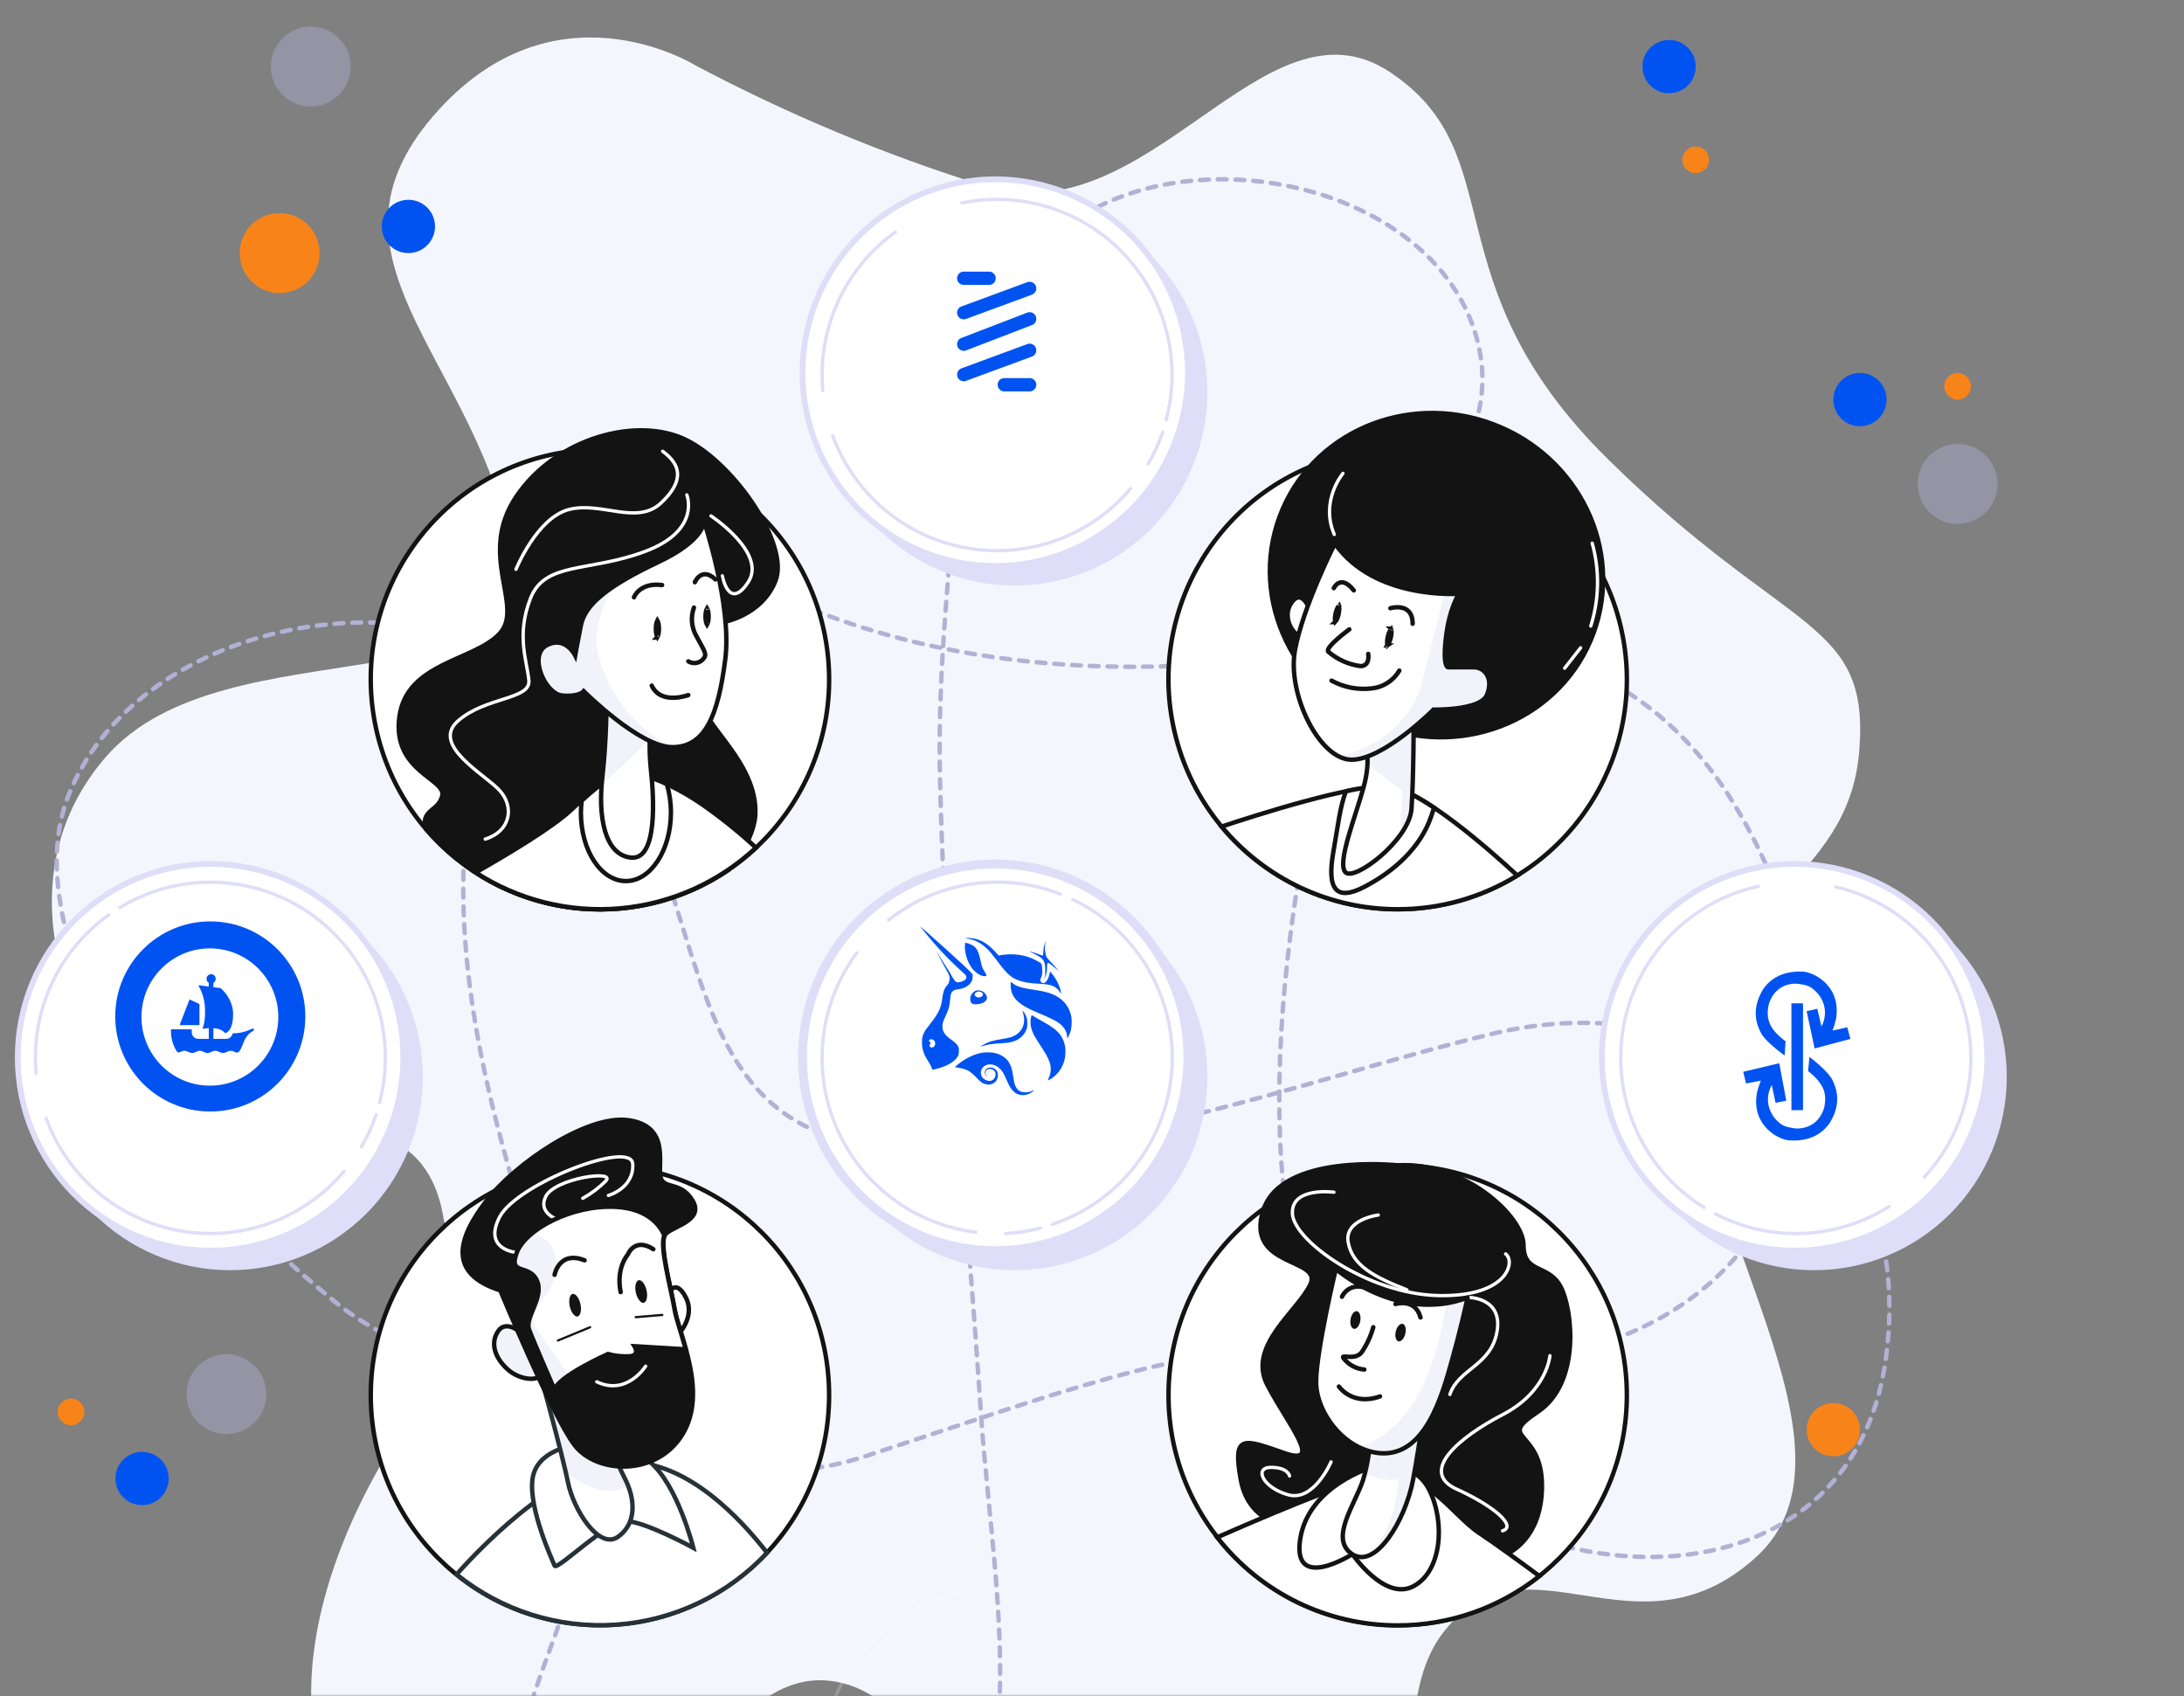 <svg width="492" height="382" viewBox="0 0 492 382" fill="none" xmlns="http://www.w3.org/2000/svg">
<rect x="0" y="0" width="492" height="382" fill="#808080" stroke="none"/>
<mask id="mask0" mask-type="alpha" maskUnits="userSpaceOnUse" x="0" y="0" width="492" height="382">
<rect width="492" height="382" fill="#C4C4C4"/>
</mask>
<g mask="url(#mask0)">
<path d="M156.653 14.721C156.653 14.721 124.649 -5.304 97.57 26.164C70.49 57.631 104.955 79.086 114.802 120.566C124.649 162.046 50.795 139.161 23.715 170.628C-3.365 202.096 21.167 246.437 39.717 252.873C58.267 259.31 95.108 242.146 100.031 275.043C100.031 275.043 108.648 289.347 85.26 330.827C61.873 372.307 63.104 416.647 106.186 426.66C149.268 436.672 159.115 369.446 191.118 379.458C223.122 389.471 214.505 468.14 276.051 456.697C337.596 445.254 306.552 391.602 325.151 367.644C343.75 343.686 368.368 375.167 395.448 350.852C422.528 326.536 379.446 273.613 383.139 237.854C386.832 202.096 416.374 199.235 418.835 169.198C421.297 139.161 402.834 143.452 362.214 103.402C321.594 63.353 341.288 34.746 312.978 16.151C284.667 -2.443 258.818 53.34 221.891 41.898C199.534 34.956 177.713 25.866 156.653 14.721Z" fill="#F4F6FD"/>
<path d="M194.939 327.989C237.847 313.934 265.378 303.288 296.712 302.917C296.712 302.917 341.344 308.685 359.813 302.917C413.814 286.021 418.518 224.49 389.362 179.064C359.173 132.021 304.838 145.446 304.838 145.446C239.805 157.426 196.417 144.211 173.725 133.206C155.54 124.413 133.562 127.686 119.551 142.235C116.395 145.374 113.925 149.139 112.299 153.289C92.341 208.113 115.328 261.69 123.528 294.407C126.557 306.536 152.019 342.044 194.939 327.989Z" stroke="#B2B1D5" stroke-linecap="round" stroke-linejoin="round" stroke-dasharray="2 2"/>
<path d="M214.849 115.629C213.114 135.322 211.294 155.288 211.749 174.968C212.819 222.648 217.788 270.174 220.937 317.747C222.819 346.101 228.637 376.067 222.709 404.243C217.161 430.654 195.328 452.456 166.73 454.411C135.254 456.568 112.51 428.261 115.942 399.788C118.513 378.46 131.822 358.756 132.609 337.262C133.655 308.327 98.55 312.059 75.733 293.421C48.881 271.525 22.374 242.412 14.576 208.477C12.325 198.725 11.747 188.334 15.498 178.961C32.485 136.637 104.589 126.009 132.609 161.982C161.478 199.069 150.1 253.005 197.345 258.064C244.591 263.124 290.963 243.739 336.461 232.779C381.96 221.819 432.699 248.798 424.827 306.099C416.954 363.4 343.46 361.789 309.339 322.119C275.218 282.449 290.963 201.593 297.962 169.518C301.812 151.934 311.701 136.152 320.373 120.464C327.199 108.094 335.81 95.178 333.596 80.569C327.064 37.498 252.414 25.318 229.72 62.487C229.695 62.535 218.17 77.808 214.849 115.629Z" stroke="#B2B1D5" stroke-linecap="round" stroke-linejoin="round" stroke-dasharray="2 2"/>
<path d="M228.587 286.088C217.073 286.088 206.031 281.5 197.889 273.333C189.748 265.166 185.174 254.09 185.174 242.54C185.174 230.99 189.748 219.913 197.889 211.746C206.031 203.58 217.073 198.991 228.587 198.991C240.101 198.991 251.143 203.58 259.285 211.746C267.426 219.913 272 230.99 272 242.54C272 254.09 267.426 265.166 259.285 273.333C251.143 281.5 240.101 286.088 228.587 286.088Z" fill="#DFDEF8"/>
<path d="M224.194 281.683C212.68 281.683 201.638 277.095 193.497 268.928C185.355 260.761 180.781 249.684 180.781 238.134C180.781 226.585 185.355 215.508 193.497 207.341C201.638 199.174 212.68 194.586 224.194 194.586C235.708 194.586 246.75 199.174 254.892 207.341C263.034 215.508 267.607 226.585 267.607 238.134C267.607 249.684 263.034 260.761 254.892 268.928C246.75 277.095 235.708 281.683 224.194 281.683Z" fill="white" stroke="#DFDEF8" stroke-width="2" stroke-miterlimit="10"/>
<g clip-path="url(#clip0)">
<g style="mix-blend-mode:darken">
<path d="M217.896 211.395C217.415 211.318 217.395 211.309 217.621 211.274C218.055 211.205 219.08 211.299 219.786 211.47C221.434 211.871 222.934 212.899 224.535 214.724L224.961 215.209L225.569 215.108C228.133 214.687 230.741 215.022 232.922 216.053C233.522 216.337 234.468 216.902 234.586 217.047C234.624 217.093 234.693 217.391 234.74 217.709C234.902 218.808 234.821 219.651 234.492 220.28C234.314 220.623 234.304 220.731 234.424 221.024C234.52 221.258 234.787 221.431 235.052 221.431C235.594 221.43 236.178 220.533 236.448 219.285L236.555 218.789L236.768 219.036C237.935 220.389 238.851 222.235 239.009 223.548L239.05 223.891L238.854 223.58C238.516 223.044 238.177 222.679 237.743 222.385C236.96 221.855 236.132 221.674 233.94 221.556C231.96 221.449 230.839 221.276 229.728 220.905C227.838 220.274 226.885 219.434 224.639 216.418C223.641 215.078 223.025 214.337 222.412 213.74C221.018 212.384 219.649 211.673 217.896 211.395Z" fill="#0053F1"/>
</g>
<g style="mix-blend-mode:darken">
<path d="M235.033 214.386C235.083 213.488 235.202 212.896 235.441 212.355C235.536 212.141 235.624 211.966 235.638 211.966C235.652 211.966 235.61 212.124 235.546 212.317C235.373 212.842 235.344 213.56 235.464 214.395C235.616 215.454 235.702 215.607 236.796 216.752C237.309 217.288 237.906 217.965 238.123 218.256L238.516 218.785L238.123 218.407C237.642 217.945 236.535 217.044 236.291 216.915C236.127 216.829 236.102 216.831 236.001 216.933C235.908 217.028 235.889 217.171 235.876 217.845C235.855 218.896 235.716 219.57 235.378 220.245C235.195 220.609 235.166 220.531 235.332 220.12C235.455 219.812 235.468 219.677 235.467 218.66C235.465 216.616 235.228 216.125 233.838 215.284C233.486 215.07 232.905 214.763 232.548 214.6C232.191 214.438 231.908 214.296 231.918 214.285C231.958 214.245 233.313 214.65 233.859 214.865C234.671 215.185 234.804 215.226 234.903 215.187C234.969 215.162 235.001 214.965 235.033 214.386Z" fill="#0053F1"/>
</g>
<g style="mix-blend-mode:darken">
<path d="M218.83 217.882C217.854 216.505 217.249 214.394 217.38 212.817L217.42 212.328L217.643 212.37C218.06 212.448 218.78 212.722 219.117 212.932C220.043 213.507 220.443 214.264 220.851 216.208C220.97 216.778 221.127 217.423 221.199 217.641C221.315 217.992 221.753 218.812 222.109 219.345C222.366 219.729 222.196 219.911 221.628 219.858C220.762 219.778 219.588 218.949 218.83 217.882Z" fill="#0053F1"/>
</g>
<g style="mix-blend-mode:darken">
<path d="M233.848 228.127C229.283 226.246 227.675 224.613 227.675 221.857C227.675 221.452 227.688 221.12 227.705 221.12C227.722 221.12 227.898 221.254 228.098 221.417C229.023 222.177 230.06 222.502 232.93 222.93C234.618 223.183 235.569 223.386 236.445 223.684C239.232 224.63 240.955 226.549 241.367 229.164C241.486 229.924 241.416 231.348 241.222 232.099C241.07 232.692 240.603 233.761 240.479 233.802C240.445 233.814 240.411 233.679 240.402 233.496C240.355 232.514 239.871 231.558 239.057 230.842C238.131 230.028 236.888 229.38 233.848 228.127Z" fill="#0053F1"/>
</g>
<g style="mix-blend-mode:darken">
<path d="M230.643 228.909C230.585 228.561 230.486 228.116 230.422 227.92L230.306 227.565L230.522 227.813C230.821 228.157 231.058 228.598 231.259 229.184C231.412 229.631 231.429 229.765 231.428 230.492C231.426 231.205 231.407 231.355 231.266 231.758C231.043 232.393 230.767 232.843 230.303 233.327C229.469 234.196 228.397 234.676 226.849 234.876C226.58 234.91 225.797 234.969 225.108 235.006C223.371 235.098 222.228 235.289 221.201 235.658C221.053 235.711 220.921 235.744 220.908 235.73C220.866 235.688 221.566 235.261 222.143 234.976C222.958 234.574 223.768 234.356 225.585 234.046C226.482 233.893 227.409 233.707 227.644 233.633C229.866 232.936 231.008 231.136 230.643 228.909Z" fill="#0053F1"/>
</g>
<g style="mix-blend-mode:darken">
<path d="M232.736 232.713C232.129 231.378 231.99 230.09 232.322 228.888C232.358 228.76 232.415 228.655 232.449 228.655C232.484 228.655 232.627 228.734 232.767 228.83C233.047 229.023 233.608 229.347 235.101 230.181C236.964 231.221 238.027 232.026 238.75 232.946C239.383 233.752 239.774 234.67 239.963 235.789C240.069 236.423 240.007 237.948 239.848 238.587C239.347 240.599 238.182 242.18 236.521 243.103C236.278 243.238 236.059 243.349 236.036 243.349C236.012 243.35 236.101 243.119 236.233 242.837C236.791 241.641 236.855 240.478 236.433 239.184C236.174 238.391 235.647 237.424 234.582 235.789C233.344 233.889 233.04 233.383 232.736 232.713Z" fill="#0053F1"/>
</g>
<g style="mix-blend-mode:darken">
<path d="M215.588 239.914C217.282 238.45 219.39 237.41 221.31 237.091C222.138 236.953 223.516 237.008 224.282 237.208C225.511 237.53 226.609 238.251 227.181 239.109C227.739 239.948 227.979 240.68 228.228 242.307C228.327 242.949 228.434 243.593 228.466 243.739C228.653 244.582 229.018 245.256 229.47 245.595C230.187 246.132 231.423 246.166 232.638 245.68C232.844 245.598 233.023 245.541 233.036 245.554C233.08 245.599 232.468 246.018 232.036 246.239C231.455 246.536 230.993 246.651 230.38 246.651C229.266 246.651 228.342 246.071 227.571 244.889C227.419 244.657 227.078 243.96 226.813 243.341C225.999 241.44 225.597 240.861 224.652 240.228C223.829 239.676 222.768 239.577 221.97 239.978C220.922 240.504 220.629 241.876 221.38 242.745C221.678 243.09 222.235 243.388 222.69 243.446C223.541 243.555 224.273 242.892 224.273 242.012C224.273 241.44 224.059 241.114 223.519 240.865C222.781 240.524 221.988 240.922 221.992 241.632C221.994 241.934 222.122 242.124 222.418 242.261C222.608 242.349 222.613 242.356 222.458 242.323C221.781 242.179 221.623 241.344 222.167 240.79C222.82 240.124 224.171 240.418 224.635 241.327C224.83 241.708 224.852 242.468 224.682 242.927C224.302 243.954 223.193 244.494 222.068 244.2C221.303 244 220.991 243.784 220.068 242.81C218.463 241.118 217.84 240.79 215.527 240.421L215.084 240.35L215.588 239.914Z" fill="#0053F1"/>
</g>
<g style="mix-blend-mode:darken">
<path fill-rule="evenodd" clip-rule="evenodd" d="M208.061 209.636C213.419 216.292 217.109 219.039 217.519 219.619C217.858 220.098 217.73 220.529 217.15 220.867C216.828 221.054 216.164 221.244 215.832 221.244C215.457 221.244 215.328 221.096 215.328 221.096C215.11 220.885 214.987 220.922 213.869 218.89C212.317 216.424 211.017 214.378 210.982 214.344C210.9 214.265 210.901 214.267 213.711 219.413C214.165 220.486 213.801 220.879 213.801 221.032C213.801 221.343 213.718 221.506 213.344 221.934C212.719 222.646 212.44 223.447 212.239 225.105C212.013 226.963 211.378 228.276 209.618 230.523C208.588 231.838 208.42 232.079 208.16 232.609C207.832 233.276 207.742 233.65 207.706 234.493C207.667 235.384 207.742 235.96 208.008 236.812C208.241 237.558 208.484 238.051 209.106 239.036C209.642 239.886 209.951 240.518 209.951 240.765C209.951 240.961 209.987 240.962 210.818 240.77C212.807 240.31 214.422 239.502 215.33 238.511C215.892 237.897 216.024 237.559 216.028 236.719C216.031 236.169 216.012 236.054 215.867 235.738C215.631 235.223 215.2 234.795 214.252 234.132C213.01 233.262 212.479 232.563 212.333 231.6C212.213 230.811 212.352 230.253 213.039 228.779C213.751 227.253 213.927 226.603 214.046 225.065C214.123 224.071 214.23 223.679 214.509 223.364C214.8 223.036 215.062 222.925 215.782 222.824C216.955 222.66 217.703 222.349 218.317 221.77C218.85 221.267 219.073 220.783 219.107 220.054L219.133 219.501L218.835 219.145C217.757 217.858 207.338 208.624 207.272 208.624C207.258 208.624 207.613 209.079 208.061 209.636ZM210.556 235.501C210.8 235.059 210.67 234.491 210.262 234.213C209.877 233.951 209.278 234.075 209.278 234.417C209.278 234.521 209.335 234.597 209.462 234.664C209.675 234.776 209.691 234.903 209.523 235.162C209.352 235.424 209.366 235.655 209.562 235.811C209.877 236.064 210.322 235.925 210.556 235.501Z" fill="#0053F1"/>
</g>
<g style="mix-blend-mode:darken">
<path fill-rule="evenodd" clip-rule="evenodd" d="M219.875 223.114C219.323 223.287 218.788 223.885 218.622 224.512C218.521 224.894 218.578 225.565 218.73 225.772C218.975 226.107 219.211 226.195 219.852 226.191C221.107 226.182 222.198 225.631 222.325 224.942C222.429 224.377 221.95 223.595 221.29 223.252C220.949 223.074 220.225 223.004 219.875 223.114ZM221.341 224.288C221.535 224.007 221.45 223.703 221.121 223.497C220.494 223.105 219.547 223.429 219.547 224.036C219.547 224.337 220.041 224.666 220.494 224.666C220.795 224.666 221.208 224.482 221.341 224.288Z" fill="#0053F1"/>
</g>
</g>
<path d="M241.639 202.568C245.709 204.517 249.416 207.153 252.597 210.361" stroke="#DFDEF8" stroke-width="0.75" stroke-linecap="round" stroke-linejoin="round"/>
<path d="M200.184 207.212C201.082 206.495 202.03 205.816 203.015 205.161C208.266 201.707 214.265 199.562 220.51 198.904C226.755 198.247 233.066 199.096 238.918 201.382" stroke="#DFDEF8" stroke-width="0.75" stroke-linecap="round" stroke-linejoin="round"/>
<path d="M219.822 277.524C214.133 276.824 208.666 274.888 203.801 271.85C198.935 268.813 194.789 264.747 191.651 259.937V259.937C187.216 253.155 184.969 245.17 185.213 237.063C185.458 228.957 188.183 221.122 193.018 214.622" stroke="#DFDEF8" stroke-width="0.75" stroke-linecap="round" stroke-linejoin="round"/>
<path d="M234.4 276.598C231.834 277.277 229.206 277.691 226.557 277.833" stroke="#DFDEF8" stroke-width="0.75" stroke-linecap="round" stroke-linejoin="round"/>
<path d="M252.597 210.361C254.468 212.251 256.151 214.319 257.621 216.536V216.536C260.464 220.881 262.425 225.746 263.392 230.852C264.358 235.958 264.311 241.206 263.253 246.294C262.195 251.382 260.147 256.21 257.227 260.503C254.306 264.796 250.57 268.469 246.232 271.312C243.384 273.179 240.31 274.673 237.084 275.758" stroke="#DFDEF8" stroke-width="0.75" stroke-linecap="round" stroke-linejoin="round"/>
<path d="M408.661 286.088C397.147 286.088 386.105 281.5 377.963 273.333C369.822 265.166 365.248 254.09 365.248 242.54C365.248 230.99 369.822 219.913 377.963 211.746C386.105 203.58 397.147 198.991 408.661 198.991C420.175 198.991 431.217 203.58 439.359 211.746C447.5 219.913 452.074 230.99 452.074 242.54C452.074 254.09 447.5 265.166 439.359 273.333C431.217 281.5 420.175 286.088 408.661 286.088Z" fill="#DFDEF8"/>
<path d="M404.27 281.683C392.756 281.683 381.713 277.095 373.572 268.928C365.43 260.761 360.856 249.684 360.856 238.134C360.856 226.585 365.43 215.508 373.572 207.341C381.713 199.174 392.756 194.586 404.27 194.586C415.783 194.586 426.826 199.174 434.967 207.341C443.109 215.508 447.683 226.585 447.683 238.134C447.683 249.684 443.109 260.761 434.967 268.928C426.826 277.095 415.783 281.683 404.27 281.683Z" fill="white" stroke="#DFDEF8" stroke-width="1.3" stroke-miterlimit="10"/>
<path fill-rule="evenodd" clip-rule="evenodd" d="M416.856 233.998L408.79 236.144L406.991 227.747L409.39 227.203L410.335 231.182C410.335 231.182 412.514 227.596 409.609 223.883C407.943 222.027 407.128 221.9 405.318 221.617L405.164 221.593C403.475 221.35 399.548 221.923 398.378 226.521C397.882 229.482 398.441 231.673 402.247 234.542L402.033 237.734C402.033 237.734 397.784 234.733 396.689 232.628C395.841 230.962 394.388 227.671 397.012 223.091C398.424 220.801 401.209 218.603 406.115 218.835C408.583 218.939 414.607 221.963 413.673 229.03C413.512 230.355 412.826 232.119 412.826 232.119L416.135 231.378L416.856 233.998ZM403.561 250.041V225.982H406.173V250.041H403.561ZM403.036 256.836C407.931 257.195 410.773 255.072 412.249 252.823C414.988 248.317 413.621 244.986 412.826 243.292C411.788 241.158 407.62 238.046 407.62 238.046L407.32 241.233C411.044 244.206 411.546 246.415 410.975 249.358C409.684 253.921 405.74 254.396 404.063 254.106C404.007 254.096 403.952 254.086 403.898 254.076C402.095 253.746 401.287 253.599 399.675 251.701C396.873 247.907 399.145 244.385 399.145 244.385L399.987 248.393L402.402 247.913L400.822 239.469L392.699 241.401L393.351 244.032L396.677 243.384C396.677 243.384 395.945 245.125 395.749 246.444C394.631 253.482 400.569 256.668 403.036 256.836Z" fill="#0053F1"/>
<path d="M383.858 271.941C380.014 269.572 376.607 266.555 373.786 263.024" stroke="#DFDEF8" stroke-width="0.75" stroke-linecap="round" stroke-linejoin="round"/>
<path d="M425.572 271.732C424.587 272.349 423.577 272.967 422.531 273.473C416.946 276.347 410.757 277.841 404.48 277.83C398.202 277.82 392.019 276.304 386.443 273.411" stroke="#DFDEF8" stroke-width="0.75" stroke-linecap="round" stroke-linejoin="round"/>
<path d="M413.506 199.74C419.088 201.038 424.319 203.545 428.835 207.084C433.35 210.624 437.039 215.11 439.645 220.229V220.229C443.335 227.444 444.724 235.623 443.623 243.656C442.521 251.689 438.984 259.189 433.489 265.136" stroke="#DFDEF8" stroke-width="0.75" stroke-linecap="round" stroke-linejoin="round"/>
<path d="M398.879 199.097C401.504 198.716 404.161 198.604 406.808 198.764" stroke="white" stroke-width="0.75" stroke-linecap="round" stroke-linejoin="round"/>
<path d="M373.786 263.024C372.122 260.935 370.67 258.684 369.452 256.305C367.086 251.683 365.652 246.638 365.232 241.459C364.811 236.28 365.413 231.069 367.003 226.124C368.592 221.178 371.138 216.596 374.495 212.639C377.852 208.681 381.954 205.427 386.566 203.062V203.062C389.595 201.506 392.81 200.348 396.133 199.616" stroke="#DFDEF8" stroke-width="0.75" stroke-linecap="round" stroke-linejoin="round"/>
<path opacity="0.2" d="M204.174 363.534C208.024 361.177 212.252 359.506 216.671 358.594" stroke="white" stroke-width="0.75" stroke-linecap="round" stroke-linejoin="round"/>
<path opacity="0.2" d="M185.348 400.87C185.249 399.722 185.2 398.548 185.2 397.375C185.196 391.077 186.692 384.869 189.564 379.268C192.436 373.667 196.6 368.836 201.711 365.177" stroke="white" stroke-width="0.75" stroke-linecap="round" stroke-linejoin="round"/>
<path d="M51.843 286.088C46.138 286.093 40.489 284.97 35.218 282.784C29.946 280.598 25.156 277.391 21.121 273.346C17.086 269.302 13.885 264.5 11.701 259.214C9.517 253.928 8.393 248.262 8.393 242.54C8.393 236.818 9.517 231.152 11.701 225.866C13.885 220.58 17.086 215.778 21.121 211.733C25.156 207.689 29.946 204.482 35.218 202.296C40.489 200.109 46.138 198.987 51.843 198.991C63.356 198.991 74.399 203.58 82.54 211.747C90.682 219.913 95.256 230.99 95.256 242.54C95.256 254.09 90.682 265.166 82.54 273.333C74.399 281.5 63.356 286.088 51.843 286.088Z" fill="#DFDEF8"/>
<path d="M47.45 281.683C41.746 281.688 36.097 280.565 30.825 278.379C25.554 276.192 20.764 272.985 16.729 268.941C12.693 264.897 9.492 260.094 7.308 254.808C5.124 249.522 4 243.856 4 238.134C4 232.412 5.124 226.747 7.308 221.461C9.492 216.175 12.693 211.372 16.729 207.328C20.764 203.284 25.554 200.077 30.825 197.89C36.097 195.704 41.746 194.581 47.45 194.586C58.964 194.586 70.006 199.174 78.148 207.341C86.289 215.508 90.863 226.585 90.863 238.134C90.863 249.684 86.289 260.761 78.148 268.928C70.006 277.095 58.964 281.683 47.45 281.683Z" fill="white" stroke="#DFDEF8" stroke-width="1.3" stroke-miterlimit="10"/>
<g clip-path="url(#clip1)">
<path fill-rule="evenodd" clip-rule="evenodd" d="M47.371 207.526C59.197 207.526 68.783 217.112 68.783 228.937C68.783 240.762 59.197 250.349 47.371 250.349C35.546 250.349 25.96 240.762 25.96 228.937C25.96 217.112 35.546 207.526 47.371 207.526ZM62.692 229.064C62.692 237.6 55.791 244.521 47.279 244.521C38.767 244.521 31.867 237.6 31.867 229.064C31.867 220.527 38.767 213.607 47.279 213.607C55.791 213.607 62.692 220.527 62.692 229.064Z" fill="#0053F1"/>
<path fill-rule="evenodd" clip-rule="evenodd" d="M48.593 220.464C48.593 220.853 48.388 221.192 48.075 221.374V222.338L48.109 222.343L49.62 222.542C49.624 222.542 49.628 222.542 49.632 222.543L49.628 222.533C49.632 222.533 49.634 222.533 49.636 222.533C49.638 222.534 49.64 222.536 49.645 222.541C49.907 222.673 52.51 224.965 52.51 228.358C52.51 231.652 51.479 232.3 51.019 232.589L51.018 232.589C50.961 232.626 50.913 232.656 50.876 232.685C50.827 232.718 50.761 232.718 50.72 232.677L50.689 232.646L50.681 232.639C50.434 232.395 49.846 231.815 48.627 231.643C48.454 231.618 48.282 231.601 48.109 231.585L48.075 231.583V233.976H50.966C51.664 233.976 52.239 233.48 52.379 232.826C52.387 232.777 52.436 232.735 52.493 232.735C53.898 232.735 55.285 232.418 56.55 231.807L56.804 231.684C56.894 231.639 57 231.652 57.079 231.708C57.151 231.76 57.206 231.844 57.206 231.933C57.206 232.032 57.149 232.131 57.05 232.181C55.894 232.741 55.172 233.888 54.748 235.101C54.556 235.65 54.31 236.173 54.015 236.664C53.824 236.983 53.456 237.185 53.117 237.03L52.592 236.798C52.198 236.624 51.771 236.624 51.377 236.798L50.852 237.03C50.457 237.204 50.031 237.204 49.636 237.03L49.111 236.798C48.717 236.624 48.29 236.624 47.896 236.798L47.37 237.03C46.976 237.204 46.549 237.204 46.155 237.03L45.63 236.798C45.236 236.624 44.809 236.624 44.415 236.798L43.889 237.03C43.495 237.204 43.06 237.204 42.674 237.03L42.149 236.798C41.755 236.624 41.32 236.624 40.934 236.798L40.449 237.013C40.219 237.115 39.96 237 39.824 236.789C38.983 235.484 38.512 233.946 38.512 232.297C38.512 232.181 38.512 232.065 38.52 231.949C38.52 231.883 38.577 231.833 38.635 231.833H43.085C43.15 231.833 43.2 231.883 43.2 231.949V232.52C43.2 233.323 43.848 233.976 44.645 233.976H47.033V231.57C46.49 231.596 46.043 231.66 45.778 231.701C45.731 231.708 45.692 231.687 45.667 231.657L45.663 231.66C45.638 231.627 45.63 231.586 45.654 231.544C45.86 231.106 46.262 229.906 46.188 227.316C46.106 224.511 45.129 222.691 44.751 222.095C44.694 222.012 44.768 221.904 44.866 221.913L47.033 222.198V221.369C46.725 221.186 46.524 220.849 46.524 220.464C46.524 219.884 46.992 219.413 47.566 219.413C48.141 219.413 48.593 219.884 48.593 220.464ZM44.932 230.773V226.222C44.932 226.181 44.907 226.131 44.866 226.115L42.806 225.146C42.748 225.122 42.674 225.146 42.65 225.213L40.515 230.723C40.482 230.806 40.54 230.889 40.622 230.889H44.817C44.883 230.889 44.932 230.839 44.932 230.773Z" fill="#0053F1"/>
</g>
<path d="M26.962 204.433C30.812 202.074 35.04 200.403 39.459 199.493" stroke="#DFDEF8" stroke-width="0.75" stroke-linecap="round" stroke-linejoin="round"/>
<path d="M8.124 241.769C8.026 240.608 7.977 239.447 7.977 238.261C7.972 231.963 9.468 225.755 12.34 220.154C15.212 214.553 19.377 209.722 24.487 206.063" stroke="#DFDEF8" stroke-width="0.75" stroke-linecap="round" stroke-linejoin="round"/>
<path d="M77.504 263.827C73.808 268.209 69.205 271.731 64.015 274.147C58.825 276.564 53.172 277.817 47.45 277.821C39.368 277.831 31.479 275.348 24.852 270.708C18.225 266.068 13.18 259.497 10.402 251.884" stroke="#DFDEF8" stroke-width="0.75" stroke-linecap="round" stroke-linejoin="round"/>
<path d="M84.732 251.056C83.881 253.577 82.771 256.003 81.42 258.294" stroke="#DFDEF8" stroke-width="0.75" stroke-linecap="round" stroke-linejoin="round"/>
<path d="M39.459 199.505C42.076 198.968 44.741 198.699 47.413 198.702V198.702C57.862 198.702 67.883 202.866 75.272 210.278C82.661 217.69 86.812 227.742 86.812 238.224C86.814 241.638 86.376 245.038 85.507 248.339" stroke="#DFDEF8" stroke-width="0.75" stroke-linecap="round" stroke-linejoin="round"/>
<path d="M228.587 131.886C217.073 131.886 206.031 127.298 197.889 119.131C189.748 110.964 185.174 99.888 185.174 88.338C185.174 76.788 189.748 65.711 197.889 57.544C206.031 49.377 217.073 44.789 228.587 44.789C240.101 44.789 251.143 49.377 259.285 57.544C267.426 65.711 272 76.788 272 88.338C272 99.888 267.426 110.964 259.285 119.131C251.143 127.298 240.101 131.886 228.587 131.886Z" fill="#DFDEF8"/>
<path d="M224.194 127.48C212.68 127.48 201.638 122.892 193.497 114.725C185.355 106.558 180.781 95.481 180.781 83.932C180.781 72.382 185.355 61.305 193.497 53.138C201.638 44.971 212.68 40.383 224.194 40.383C235.708 40.383 246.75 44.971 254.892 53.138C263.034 61.305 267.607 72.382 267.607 83.932C267.607 95.481 263.034 106.558 254.892 114.725C246.75 122.892 235.708 127.48 224.194 127.48Z" fill="white" stroke="#DFDEF8" stroke-width="1.3" stroke-miterlimit="10"/>
<g clip-path="url(#clip2)">
<path d="M231.95 86.656H226.24M217.104 62.675H222.814H217.104ZM231.95 64.959L217.104 70.428L231.95 64.959ZM231.95 78.903L217.104 84.372L231.95 78.903Z" stroke="#0053F1" stroke-width="3" stroke-linecap="round" stroke-linejoin="round"/>
<path d="M231.95 71.811L217.104 77.52" stroke="#0053F1" stroke-width="3" stroke-linecap="round" stroke-linejoin="bevel"/>
</g>
<path d="M204.173 50.624C208.023 48.267 212.251 46.595 216.67 45.684" stroke="white" stroke-width="0.75" stroke-linecap="round" stroke-linejoin="round"/>
<path d="M185.347 87.96C185.248 86.812 185.199 85.638 185.199 84.465C185.195 78.166 186.691 71.958 189.563 66.357C192.435 60.757 196.599 55.925 201.71 52.266" stroke="#DFDEF8" stroke-width="0.75" stroke-linecap="round" stroke-linejoin="round"/>
<path d="M254.715 110.031C251.018 114.422 246.41 117.949 241.212 120.366C236.014 122.783 230.353 124.031 224.624 124.024V124.024C216.544 124.026 208.659 121.539 202.034 116.901C195.408 112.262 190.362 105.696 187.576 98.088" stroke="#DFDEF8" stroke-width="0.75" stroke-linecap="round" stroke-linejoin="round"/>
<path d="M261.955 97.26C261.093 99.777 259.984 102.202 258.643 104.498" stroke="#DFDEF8" stroke-width="0.75" stroke-linecap="round" stroke-linejoin="round"/>
<path d="M216.67 45.709C219.287 45.171 221.952 44.902 224.624 44.906V44.906C235.073 44.906 245.094 49.07 252.483 56.482C259.872 63.893 264.023 73.946 264.023 84.428C264.024 87.842 263.585 91.242 262.718 94.543" stroke="#DFDEF8" stroke-width="0.75" stroke-linecap="round" stroke-linejoin="round"/>
<path d="M314.861 366.041C343.373 366.041 366.486 342.855 366.486 314.254C366.486 285.653 343.373 262.468 314.861 262.468C286.349 262.468 263.235 285.653 263.235 314.254C263.235 342.855 286.349 366.041 314.861 366.041Z" fill="white" stroke="#131313" stroke-miterlimit="10"/>
<path d="M314.86 262.469C314.86 262.469 288.746 259.628 284.584 272.584C280.423 285.54 297.98 283.243 295.21 289.257C292.44 295.272 280.891 303.102 285.508 311.946C290.125 320.789 298.436 330.472 289.201 327.236C279.967 324 277.665 323.061 279.512 333.25C281.359 343.44 291.048 346.219 306.746 344.823C322.445 343.427 321.053 350.85 329.82 351.776C338.586 352.703 347.365 347.602 347.365 334.634C347.365 321.665 336.751 324.457 346.441 317.973C356.131 311.489 354.296 294.815 351.526 289.727C348.756 284.638 343.215 286.948 343.215 280.464C343.215 273.98 329.894 261.604 314.86 262.469Z" fill="#131313" stroke="#131313" stroke-miterlimit="10"/>
<path d="M300.492 268.52C300.492 268.52 290.827 267.224 291.147 273.362C291.468 279.5 308.237 291.468 324.034 291.802C339.83 292.135 341.431 284.033 339.178 282.415" stroke="white" stroke-width="0.75" stroke-linecap="round" stroke-linejoin="round"/>
<path d="M310.49 273.658C310.49 273.658 302.758 274.622 303.718 279.834C304.679 285.046 309.517 287.59 316.942 290.505" stroke="white" stroke-width="0.75" stroke-linecap="round" stroke-linejoin="round"/>
<path d="M349.162 305.338C349.162 305.338 348.522 313.428 338.537 318.603C328.552 323.778 319.551 331.509 328.17 335.412C336.789 339.315 341.713 343.81 338.488 344.786" stroke="white" stroke-width="0.75" stroke-linecap="round" stroke-linejoin="round"/>
<path d="M299.852 329.261C299.852 329.261 295.986 338.314 290.187 336.671C284.387 335.029 282.442 330.496 286.321 330.496C290.199 330.496 290.507 332.435 290.507 332.435" stroke="white" stroke-width="0.75" stroke-linecap="round" stroke-linejoin="round"/>
<path d="M330.633 292.209C330.633 292.209 338.55 292.086 337.257 299.842C335.964 307.598 328.552 308.252 326.619 314.07" stroke="white" stroke-width="0.75" stroke-linecap="round" stroke-linejoin="round"/>
<path d="M314.861 366.091C326.448 366.104 337.7 362.187 346.787 354.975C343.167 352.295 336.715 347.565 332.96 345.094C327.53 341.463 320.291 330.162 310.626 332.176C302.869 333.806 282.111 342.772 274.206 346.255C279.036 352.442 285.207 357.444 292.251 360.881C299.295 364.317 307.028 366.099 314.861 366.091Z" fill="white" stroke="#131313" stroke-miterlimit="10"/>
<path d="M309.05 330.472C309.05 330.472 294.743 334.634 292.896 346.675C291.049 358.717 304.666 350.035 304.666 350.035C304.666 350.035 311.82 360.57 318.284 357.334C324.748 354.098 325.671 342.97 321.977 335.56C318.284 328.15 309.05 330.472 309.05 330.472Z" fill="white" stroke="#131313" stroke-miterlimit="10"/>
<path d="M308.668 321.628C308.743 325.574 308.208 329.507 307.079 333.287C305.27 338.882 299.372 346.589 304.617 350.047C309.862 353.506 316.585 342.501 318.333 333.263C320.081 324.024 321.349 312.983 321.349 312.983L308.668 321.628Z" fill="white"/>
<g style="mix-blend-mode:multiply">
<path d="M307.448 332.052C309.139 332.666 310.895 333.081 312.681 333.287C314.282 333.473 314.922 333.127 315.143 332.719C314.946 335.029 314.195 341.365 311.573 346.033C310.773 347.466 310.12 348.676 309.603 349.739C313.494 347.108 317.126 339.771 318.357 333.3C320.105 324.074 321.324 313.057 321.324 313.057L308.643 321.702C308.704 325.19 308.302 328.671 307.448 332.052Z" fill="#F2F2FB"/>
</g>
<path d="M308.668 321.628C308.743 325.574 308.208 329.507 307.079 333.287C305.27 338.882 299.372 346.589 304.617 350.047C309.862 353.506 316.585 342.501 318.333 333.263C320.081 324.024 321.349 312.983 321.349 312.983L308.668 321.628Z" stroke="#131313" stroke-miterlimit="10"/>
<path d="M300.924 285.812C300.924 285.812 296.491 304.338 296.491 311.242C296.491 318.146 302.82 326.593 310.847 327.297C321.091 328.125 324.859 314.317 327.075 306.449C328.996 299.62 330.301 293.716 330.621 292.259C315.046 298.162 300.924 285.812 300.924 285.812Z" fill="white"/>
<g style="mix-blend-mode:multiply">
<path d="M330.632 292.209C329.084 292.802 327.479 293.237 325.843 293.506C325.117 298.211 322.888 309.784 317.778 316.898C313.445 322.938 308.803 325.124 306.168 325.914C307.635 326.648 309.226 327.1 310.859 327.248C321.103 328.075 324.87 314.267 327.087 306.4" fill="#F2F2FB"/>
</g>
<path d="M300.924 285.812C300.924 285.812 296.491 304.338 296.491 311.242C296.491 318.146 302.82 326.593 310.847 327.297C321.091 328.125 324.859 314.317 327.075 306.449C328.996 299.62 330.301 293.716 330.621 292.259C315.046 298.162 300.924 285.812 300.924 285.812Z" stroke="#131313" stroke-linecap="round" stroke-linejoin="round"/>
<path d="M309.369 298.928C308.806 300.943 307.92 302.853 306.747 304.584C305.146 306.597 301.723 304.782 302.733 305.992C303.291 306.701 303.989 307.287 304.784 307.712C305.578 308.137 306.452 308.392 307.35 308.462" stroke="#131313" stroke-linecap="round" stroke-linejoin="round"/>
<path d="M301.625 312.291C301.625 312.291 304.642 316.737 310.872 314.514" stroke="#131313" stroke-linecap="round" stroke-linejoin="round"/>
<path d="M306.439 297.495C306.254 298.594 305.614 299.41 305.01 299.298C304.407 299.187 304.062 298.224 304.247 297.125C304.432 296.025 305.072 295.223 305.675 295.321C306.279 295.42 306.623 296.396 306.439 297.495Z" fill="#131313"/>
<path d="M316.585 300.397C316.314 301.484 315.624 302.25 315.033 302.102C314.442 301.954 314.171 300.965 314.43 299.879C314.689 298.792 315.378 298.038 315.981 298.174C316.585 298.31 316.843 299.323 316.585 300.397Z" fill="#131313"/>
<path d="M302.314 292.061C302.314 292.061 303.927 288.232 308.754 290.455" stroke="#131313" stroke-linecap="round" stroke-linejoin="round"/>
<path d="M314.368 293.703C314.368 293.703 318.801 292.295 320.007 296.729" stroke="#131313" stroke-linecap="round" stroke-linejoin="round"/>
<path d="M135.151 366.042C163.663 366.042 186.776 342.856 186.776 314.255C186.776 285.654 163.663 262.469 135.151 262.469C106.639 262.469 83.525 285.654 83.525 314.255C83.525 342.856 106.639 366.042 135.151 366.042Z" fill="white" stroke="#131313" stroke-miterlimit="10"/>
<path d="M102.855 354.604C112.98 362.786 125.81 366.83 138.78 365.927C151.749 365.025 163.9 359.243 172.801 349.738C166.99 342.229 155.084 329.36 141.836 329.36C127.135 329.36 109.676 346.959 102.855 354.604Z" fill="white" stroke="#263238" stroke-miterlimit="10"/>
<path d="M129.438 325.531C129.438 325.531 120.684 326.532 119.933 333.312C119.182 340.093 124.427 351.381 124.932 352.628C125.436 353.876 136.69 342.6 140.938 342.6C145.185 342.6 156.192 348.615 156.192 348.615C156.192 348.615 152.696 334.559 146.441 329.286C140.187 324.012 131.174 323.518 129.438 325.531Z" fill="white" stroke="#263238" stroke-miterlimit="10"/>
<g style="mix-blend-mode:multiply">
<path d="M117.926 300.632C117.926 300.632 114.171 296.865 112.176 299.879C110.182 302.892 111.918 306.4 114.639 308.66C117.36 310.92 121.645 311.13 121.645 309.413C121.645 307.697 117.926 300.632 117.926 300.632Z" fill="#F2F2FB"/>
</g>
<path d="M117.926 300.632C117.926 300.632 114.171 296.865 112.176 299.879C110.182 302.892 111.918 306.4 114.639 308.66C117.36 310.92 121.645 311.13 121.645 309.413C121.645 307.697 117.926 300.632 117.926 300.632Z" stroke="#131313" stroke-miterlimit="10"/>
<path d="M150.209 291.9C150.209 291.9 151.957 287.38 154.457 292.147C156.956 296.914 152.204 301.175 152.204 301.175L150.209 291.9Z" fill="white" stroke="#131313" stroke-miterlimit="10"/>
<path d="M121.681 309.463C121.681 309.463 126.679 327.532 127.935 333.806C129.191 340.08 134.941 349.121 139.189 346.157C143.436 343.193 143.203 337.623 140.691 332.855C139.037 329.56 137.698 326.115 136.689 322.567L121.681 309.463Z" fill="white"/>
<g style="mix-blend-mode:multiply">
<path d="M140.691 332.806C139.037 329.51 137.698 326.066 136.689 322.518L121.681 309.463C121.681 309.463 125.781 324.284 127.48 331.694C129.65 333.394 132.118 334.672 134.756 335.461C137.037 336.087 139.471 335.808 141.553 334.683C141.305 334.04 141.017 333.413 140.691 332.806Z" fill="#F2F2FB"/>
</g>
<path d="M121.681 309.463C121.681 309.463 126.679 327.532 127.935 333.806C129.191 340.08 134.941 349.121 139.189 346.157C143.436 343.193 143.203 337.623 140.691 332.855C139.037 329.56 137.698 326.115 136.689 322.567L121.681 309.463Z" stroke="#263238" stroke-miterlimit="10"/>
<path d="M112.705 290.64C112.705 290.64 124.463 319.047 129.474 325.531C134.486 332.015 147.943 332.559 153.742 323.061C159.541 313.563 152.991 300.731 151.994 294.951C150.996 289.171 148.3 279.648 149.987 277.895C151.674 276.141 158.741 274.881 155.995 270.361C153.249 265.84 149.236 268.101 148.743 264.84C148.251 261.579 150.738 253.539 141.479 252.292C132.22 251.044 115.956 262.073 109.467 270.608C102.978 279.142 100.91 286.874 112.705 290.64Z" fill="#131313" stroke="#131313" stroke-miterlimit="10"/>
<path d="M116.399 282.106C116.399 282.106 108.692 281.526 112.558 274.091C116.424 266.655 142.218 256.639 142.538 262.135C142.858 267.631 137.059 269.249 137.059 269.249" stroke="white" stroke-width="0.75" stroke-linecap="round" stroke-linejoin="round"/>
<path d="M126.766 275.066C126.766 275.066 120.967 273.77 122.9 269.57C124.833 265.371 139.017 263.395 136.444 266.013C134.918 267.547 133.181 268.853 131.285 269.891" stroke="white" stroke-width="0.75" stroke-linecap="round" stroke-linejoin="round"/>
<path d="M145.444 307.709C145.444 307.709 141.196 314.477 134.437 311.217" stroke="white" stroke-width="0.75" stroke-linecap="round" stroke-linejoin="round"/>
<path d="M151.957 294.901C151.021 289.504 148.547 280.797 149.667 278.265C148.916 276.449 146.33 272.213 138.697 271.818C128.933 271.311 118.431 276.832 116.424 282.106C114.417 287.38 119.182 284.576 120.93 288.38C122.679 292.184 118.172 296.667 119.182 299.422C120.192 302.176 124.932 313.007 124.932 313.007C125.683 309.994 136.949 304.967 136.949 304.967C138.578 305.399 140.265 305.57 141.947 305.473C144.2 305.226 142.945 303.213 142.945 303.213L154.481 303.905C153.496 300.261 152.327 297.087 151.957 294.901Z" fill="white"/>
<g style="mix-blend-mode:multiply">
<path d="M125.313 284.119C124.845 279.179 121.62 278.203 119.477 278.117C118.147 279.18 117.091 280.548 116.399 282.106C114.405 287.38 119.157 284.576 120.905 288.38C122.654 292.184 118.148 296.668 119.157 299.422C120.167 302.176 124.907 313.008 124.907 313.008C125.153 312.044 126.458 310.871 128.133 309.735C125.67 306.215 122.666 301.929 120.967 299.446C117.766 294.691 126.04 291.777 125.313 284.119Z" fill="#F2F2FB"/>
</g>
<path d="M151.957 294.901C151.021 289.504 148.547 280.797 149.667 278.265C148.916 276.449 146.33 272.213 138.697 271.818C128.933 271.311 118.431 276.832 116.424 282.106C114.417 287.38 119.182 284.576 120.93 288.38C122.679 292.184 118.172 296.667 119.182 299.422C120.192 302.176 124.932 313.007 124.932 313.007C125.683 309.994 136.949 304.967 136.949 304.967C138.578 305.399 140.265 305.57 141.947 305.473C144.2 305.226 142.945 303.213 142.945 303.213L154.481 303.905C153.496 300.261 152.327 297.087 151.957 294.901Z" stroke="#131313" stroke-miterlimit="10"/>
<path d="M130.755 293.691C131.075 295.087 130.755 296.359 130.127 296.507C129.499 296.656 128.662 295.643 128.354 294.235C128.046 292.827 128.354 291.567 128.982 291.419C129.61 291.27 130.447 292.283 130.755 293.691Z" fill="#131313"/>
<path d="M145.653 290.616C145.973 292.024 145.653 293.283 145.025 293.432C144.397 293.58 143.56 292.567 143.24 291.159C142.92 289.751 143.24 288.491 143.88 288.343C144.52 288.195 145.333 289.208 145.653 290.616Z" fill="#131313"/>
<path d="M124.932 287.121C124.932 287.121 125.929 281.6 131.691 283.86" stroke="#131313" stroke-linecap="round" stroke-linejoin="round"/>
<path d="M147.179 281.353C142.919 278.586 141.417 282.588 141.417 282.588C141.417 282.588 138.721 285.552 139.817 291.023" stroke="#131313" stroke-linecap="round" stroke-linejoin="round"/>
<path d="M125.683 301.929L132.935 298.928" stroke="#131313" stroke-width="0.5" stroke-linecap="round" stroke-linejoin="round"/>
<path d="M143.203 296.667L149.199 296.161" stroke="#131313" stroke-width="0.5" stroke-linecap="round" stroke-linejoin="round"/>
<path d="M326.934 203.345C354.654 196.654 371.719 168.687 365.048 140.88C358.378 113.073 330.498 95.955 302.778 102.647C275.057 109.338 257.992 137.304 264.663 165.112C271.333 192.919 299.213 210.037 326.934 203.345Z" fill="white" stroke="#131313" stroke-miterlimit="10"/>
<path d="M358.952 142.687C365.906 123.878 355.718 102.743 336.197 95.479C316.675 88.216 295.212 97.576 288.257 116.384C281.303 135.193 291.49 156.328 311.012 163.592C330.534 170.855 351.997 161.495 358.952 142.687Z" fill="#131313" stroke="#131313" stroke-miterlimit="10"/>
<path d="M358.679 122.338C360.386 128.457 360.275 134.943 358.359 141" stroke="white" stroke-width="0.75" stroke-linecap="round" stroke-linejoin="round"/>
<path d="M356.07 145.903C356.07 145.903 353.78 148.855 352.475 150.498" stroke="white" stroke-width="0.75" stroke-linecap="round" stroke-linejoin="round"/>
<path d="M302.536 106.616C302.536 106.616 297.316 112.791 300.579 120.375" stroke="white" stroke-width="0.75" stroke-linecap="round" stroke-linejoin="round"/>
<path d="M314.861 204.791C324.374 204.808 333.705 202.174 341.812 197.183C335.792 191.613 320.118 177.743 312.731 177.138C304.999 176.508 282.43 183.758 275.203 186.166C280.044 192.002 286.107 196.696 292.962 199.915C299.816 203.134 307.293 204.799 314.861 204.791Z" fill="white" stroke="#131313" stroke-miterlimit="10"/>
<path d="M322.482 183.672C322.691 183.054 322.876 182.436 323.073 181.93C319.108 179.287 315.378 177.36 312.731 177.138C309.517 177.105 306.311 177.474 303.189 178.237C301.822 181.942 301.465 185.648 300.357 191.959C298.855 200.493 301.108 203 307.363 199.74C313.617 196.479 319.983 191.193 322.482 183.672Z" fill="white" stroke="#131313" stroke-miterlimit="10"/>
<path d="M307.473 167.85C307.473 167.85 308.975 170.617 307.227 177.138C305.479 183.659 301.071 194.429 303.115 196.479C305.159 198.529 317.483 189.192 317.976 182.165C318.468 175.137 318.48 161.082 318.48 161.082L307.473 167.85Z" fill="white"/>
<g style="mix-blend-mode:multiply">
<path d="M308.051 172.074L315.956 178.25L315.353 188.13C316.753 186.415 317.66 184.348 317.975 182.153C318.48 175.125 318.48 161.07 318.48 161.07L307.473 167.838C308.008 169.181 308.206 170.636 308.051 172.074Z" fill="#F2F2FB"/>
</g>
<path d="M307.473 167.85C307.473 167.85 308.975 170.617 307.227 177.138C305.479 183.659 301.071 194.429 303.115 196.479C305.159 198.529 317.483 189.192 317.976 182.165C318.468 175.137 318.48 161.082 318.48 161.082L307.473 167.85Z" stroke="#131313" stroke-miterlimit="10"/>
<path d="M294.927 136.986C294.927 136.986 293.178 132.466 290.925 135.751C288.672 139.036 291.418 143.026 292.673 143.026C293.929 143.026 294.927 136.986 294.927 136.986Z" fill="white" stroke="#131313" stroke-miterlimit="10"/>
<path d="M300.714 122.424C300.714 122.424 293.462 136.726 291.714 146.52C289.965 156.315 297.217 171.111 304.469 171.111C311.721 171.111 322.938 159.822 322.938 159.822C322.938 159.822 333.44 160.069 334.942 156.562C336.444 153.054 334.696 150.287 331.938 150.287H326.434C326.434 150.287 324.932 151.041 325.683 144.013C326.434 136.986 328.688 133.725 328.688 133.725C328.688 133.725 309.702 135.22 300.714 122.424Z" fill="white"/>
<g style="mix-blend-mode:multiply">
<path d="M319.946 155.29C318.424 159.172 315.921 162.591 312.683 165.209C309.445 167.827 305.583 169.555 301.477 170.222H301.403C302.35 170.776 303.422 171.078 304.518 171.098C311.77 171.098 322.987 159.81 322.987 159.81C322.987 159.81 333.489 160.057 334.991 156.549C336.493 153.042 334.745 150.275 331.987 150.275H326.483C326.483 150.275 324.981 151.029 325.732 144.001C326.483 136.973 328.737 133.713 328.737 133.713C328.737 133.713 327.505 133.799 325.474 133.713H325.388" fill="#F2F2FB"/>
</g>
<path d="M300.714 122.424C300.714 122.424 293.462 136.726 291.714 146.52C289.965 156.315 297.217 171.111 304.469 171.111C311.721 171.111 322.938 159.822 322.938 159.822C322.938 159.822 333.44 160.069 334.942 156.562C336.444 153.054 334.696 150.287 331.938 150.287H326.434C326.434 150.287 324.932 151.041 325.683 144.013C326.434 136.986 328.688 133.725 328.688 133.725C328.688 133.725 309.702 135.22 300.714 122.424Z" stroke="#131313" stroke-miterlimit="10"/>
<path d="M301.677 136.739C301.718 137.137 301.683 137.7 301.555 138.326C301.416 138.937 301.207 139.451 300.997 139.786C300.926 139.899 300.862 139.982 300.808 140.038C300.786 139.966 300.765 139.868 300.751 139.741C300.708 139.347 300.743 138.786 300.882 138.156C301.021 137.53 301.23 137.016 301.44 136.685C301.509 136.576 301.571 136.496 301.624 136.441C301.645 136.514 301.664 136.612 301.677 136.739ZM300.697 140.131C300.697 140.131 300.698 140.13 300.7 140.129C300.698 140.131 300.697 140.131 300.697 140.131ZM300.864 140.169C300.865 140.17 300.866 140.171 300.866 140.171C300.866 140.171 300.865 140.17 300.864 140.169ZM301.736 136.348C301.736 136.349 301.735 136.349 301.733 136.35C301.735 136.349 301.736 136.348 301.736 136.348ZM301.568 136.306C301.567 136.305 301.566 136.304 301.566 136.304C301.566 136.304 301.567 136.305 301.568 136.306Z" fill="#131313" stroke="#131313"/>
<path d="M313.314 143.582C313.175 144.197 312.965 144.716 312.754 145.053C312.684 145.165 312.621 145.247 312.568 145.303C312.545 145.23 312.523 145.13 312.509 144.999C312.465 144.608 312.5 144.054 312.64 143.431C312.778 142.81 312.988 142.293 313.199 141.957C313.268 141.846 313.331 141.765 313.384 141.71C313.408 141.784 313.43 141.886 313.445 142.019C313.488 142.412 313.453 142.966 313.314 143.582ZM312.459 145.395C312.459 145.395 312.46 145.394 312.462 145.394C312.46 145.395 312.459 145.395 312.459 145.395ZM312.624 145.429C312.625 145.43 312.626 145.431 312.626 145.431C312.626 145.431 312.625 145.43 312.624 145.429ZM313.492 141.62C313.492 141.62 313.491 141.62 313.489 141.621C313.491 141.62 313.492 141.62 313.492 141.62ZM313.328 141.585C313.327 141.584 313.326 141.583 313.326 141.583C313.326 141.583 313.327 141.583 313.328 141.585Z" fill="#131313" stroke="#131313"/>
<path d="M303.965 141.753C303.965 141.753 298.461 145.767 299.212 146.768C301.266 148.54 303.79 149.673 306.476 150.028C308.729 150.028 308.225 147.274 308.225 147.274" stroke="#131313" stroke-linecap="round" stroke-linejoin="round"/>
<path d="M299.963 153.301C302.714 154.806 305.863 155.418 308.975 155.055C310.26 154.929 311.496 154.499 312.583 153.801C313.67 153.104 314.577 152.158 315.23 151.041" stroke="#131313" stroke-linecap="round" stroke-linejoin="round"/>
<path d="M300.468 132.466C300.468 132.466 301.97 129.205 304.974 132.972" stroke="#131313" stroke-linecap="round" stroke-linejoin="round"/>
<path d="M313.223 136.986C313.223 136.986 318.234 135.479 318.234 140.493" stroke="#131313" stroke-linecap="round" stroke-linejoin="round"/>
<path d="M143.531 204.109C171.665 199.467 190.721 172.826 186.093 144.604C181.466 116.383 154.908 97.267 126.774 101.909C98.64 106.551 79.584 133.192 84.211 161.414C88.839 189.635 115.397 208.751 143.531 204.109Z" fill="white" stroke="#131313" stroke-miterlimit="10"/>
<path d="M99.629 179.275C98.743 182.819 94.704 182.325 95.936 186.685C104.185 196.372 115.706 202.667 128.294 204.365C140.881 206.062 153.651 203.044 164.158 195.886C167.852 191.502 170.068 186.895 170.166 183.19C170.499 171.877 158.58 163.429 157.94 157.982C157.3 152.535 162.446 140.222 162.446 140.222C162.446 140.222 171.459 138.925 174.685 130.86C177.911 122.795 165.648 104.652 154.69 99.156C143.732 93.66 125.386 98.514 116.374 111.754C107.361 124.993 118.307 136.628 112.508 142.766C106.709 148.904 91.577 149.226 89.964 161.502C88.351 173.779 100.59 175.397 99.629 179.275Z" fill="#131313" stroke="#131313" stroke-miterlimit="10"/>
<path d="M154.726 111.469C154.726 111.469 157.989 119.485 145.283 124.215C132.577 128.945 122.776 126.401 119.501 134.775C116.226 143.149 118.774 148.991 119.144 153.301C119.513 157.611 109.294 156.932 103.138 162.403C96.982 167.875 109.294 174.421 112.581 178.064C115.869 181.708 115.118 187.167 109.306 188.995" stroke="white" stroke-width="0.75" stroke-linecap="round" stroke-linejoin="round"/>
<path d="M116.238 128.229C116.238 128.229 120.954 116.57 128.218 114.742C135.482 112.914 143.473 118.386 148.915 113.285C154.357 108.184 153.274 104.553 149.272 101.638" stroke="white" stroke-width="0.75" stroke-linecap="round" stroke-linejoin="round"/>
<path d="M160.169 116.2C160.169 116.2 172.888 124.586 168.529 131.144C164.17 137.702 162.718 129.687 162.718 129.687" stroke="white" stroke-width="0.75" stroke-linecap="round" stroke-linejoin="round"/>
<path d="M107.152 196.504C116.796 202.756 128.244 205.602 139.683 204.591C151.121 203.58 161.897 198.769 170.302 190.921C166.501 187.419 162.47 184.175 158.236 181.214C150.184 175.718 143.744 173.803 139.238 174.1C139.238 174.1 135.692 175.718 128.933 182.177C124.525 186.389 113.936 192.651 107.152 196.504Z" fill="white" stroke="#131313" stroke-miterlimit="10"/>
<path d="M151.144 182.98C151.147 180.83 150.84 178.692 150.232 176.631C146.823 174.922 143.048 174.074 139.238 174.161C139.238 174.161 136.418 175.396 131.038 180.337C130.924 181.25 130.866 182.17 130.865 183.091C130.865 191.576 135.396 198.443 140.998 198.443C146.6 198.443 151.144 191.464 151.144 182.98Z" fill="white" stroke="#131313" stroke-miterlimit="10"/>
<path d="M136.653 157.624C136.653 157.624 136.653 166.677 135.692 175.075C134.732 183.474 136.012 192.515 142.132 193.157C148.251 193.799 147.278 179.275 146.638 173.457C146.258 169.807 146.258 166.127 146.638 162.477L136.653 157.624Z" fill="white"/>
<g style="mix-blend-mode:multiply">
<path d="M135.507 177.027L146.379 166.455C146.379 166.121 146.379 165.8 146.379 165.504L144.162 161.366L136.615 157.661C136.615 157.661 136.615 166.714 135.655 175.113C135.618 175.718 135.556 176.372 135.507 177.027Z" fill="#F2F2FB"/>
</g>
<path d="M136.653 157.624C136.653 157.624 136.653 166.677 135.692 175.075C134.732 183.474 136.012 192.515 142.132 193.157C148.251 193.799 147.278 179.275 146.638 173.457C146.258 169.807 146.258 166.127 146.638 162.477L136.653 157.624Z" stroke="#131313" stroke-miterlimit="10"/>
<path d="M158.555 117.249C158.555 117.249 159.196 121.448 148.25 126.623C137.304 131.798 131.825 135.985 130.865 140.827C129.905 145.668 129.572 147.62 129.572 147.62C129.572 147.62 127.319 143.087 123.133 145.347C118.947 147.607 122.813 156.339 126.679 156.66C130.545 156.981 131.505 155.685 131.505 155.685C131.505 155.685 144.064 168.282 151.464 168.282C158.863 168.282 161.769 161.181 163.382 148.521C164.945 136.368 158.555 117.249 158.555 117.249Z" fill="white"/>
<g style="mix-blend-mode:multiply">
<path d="M134.386 143.161C134.777 139.093 136.22 135.197 138.573 131.86C133.98 134.874 131.481 137.714 130.865 140.827C129.892 145.681 129.572 147.62 129.572 147.62C129.572 147.62 127.319 143.087 123.133 145.347C118.947 147.607 122.813 156.339 126.679 156.66C130.545 156.981 131.505 155.685 131.505 155.685C131.505 155.685 144.064 168.282 151.464 168.282C149.267 167.187 147.201 165.845 145.307 164.281C140.924 161.069 134.029 151.189 134.386 143.161Z" fill="#F2F2FB"/>
</g>
<path d="M158.555 117.249C158.555 117.249 159.196 121.448 148.25 126.623C137.304 131.798 131.825 135.985 130.865 140.827C129.905 145.668 129.572 147.62 129.572 147.62C129.572 147.62 127.319 143.087 123.133 145.347C118.947 147.607 122.813 156.339 126.679 156.66C130.545 156.981 131.505 155.685 131.505 155.685C131.505 155.685 144.064 168.282 151.464 168.282C158.863 168.282 161.769 161.181 163.382 148.521C164.945 136.368 158.555 117.249 158.555 117.249Z" stroke="#131313" stroke-miterlimit="10"/>
<path d="M156.327 136.85C155.961 137.851 155.81 138.918 155.882 139.982C155.954 141.046 156.248 142.083 156.745 143.025C158.432 146.199 159.282 147.249 158.654 148.101C158.474 148.394 158.238 148.649 157.96 148.85C157.681 149.051 157.366 149.196 157.032 149.275C156.698 149.354 156.352 149.367 156.014 149.311C155.675 149.256 155.35 149.135 155.059 148.953" stroke="#131313" stroke-linecap="round" stroke-linejoin="round"/>
<path d="M155.059 156.549C155.059 156.549 148.903 158.884 146.822 154.425" stroke="#131313" stroke-linecap="round" stroke-linejoin="round"/>
<path d="M148.44 141.617C148.44 142.249 148.349 142.81 148.217 143.195C148.174 143.323 148.129 143.419 148.089 143.489C148.052 143.423 148.011 143.331 147.97 143.21C147.841 142.831 147.753 142.271 147.753 141.617C147.753 140.964 147.841 140.403 147.97 140.024C148.011 139.903 148.052 139.811 148.089 139.745C148.129 139.815 148.174 139.912 148.217 140.039C148.349 140.424 148.44 140.985 148.44 141.617ZM147.999 143.611C147.999 143.611 148 143.61 148.002 143.609C148 143.611 147.999 143.611 147.999 143.611ZM148.176 143.609C148.177 143.61 148.178 143.61 148.178 143.61C148.178 143.61 148.177 143.61 148.176 143.609ZM148.178 139.624C148.178 139.624 148.177 139.625 148.176 139.626C148.177 139.625 148.178 139.624 148.178 139.624ZM148.002 139.625C148 139.624 147.999 139.623 147.999 139.623C147.999 139.623 148 139.624 148.002 139.625Z" fill="#263238" stroke="#131313"/>
<path d="M159.632 138.863C159.632 139.494 159.542 140.044 159.411 140.419C159.367 140.546 159.322 140.64 159.282 140.707C159.242 140.64 159.198 140.546 159.153 140.419C159.023 140.044 158.933 139.494 158.933 138.863C158.933 138.232 159.023 137.682 159.153 137.308C159.198 137.181 159.242 137.086 159.282 137.02C159.322 137.086 159.367 137.181 159.411 137.308C159.542 137.682 159.632 138.232 159.632 138.863ZM159.197 140.818C159.197 140.818 159.198 140.817 159.2 140.816C159.198 140.817 159.197 140.818 159.197 140.818ZM159.365 140.816C159.366 140.817 159.367 140.818 159.367 140.818C159.367 140.818 159.366 140.817 159.365 140.816ZM159.367 136.909C159.367 136.909 159.366 136.909 159.365 136.91C159.366 136.909 159.367 136.909 159.367 136.909ZM159.2 136.91C159.198 136.909 159.197 136.909 159.197 136.909C159.197 136.909 159.198 136.909 159.2 136.91Z" fill="#263238" stroke="#131313"/>
<path d="M142.82 134.528C142.82 134.528 144.052 131.131 149.149 131.774" stroke="#131313" stroke-linecap="round" stroke-linejoin="round"/>
<path d="M156.536 131.132C156.536 131.132 158.014 127.537 161.178 130.502" stroke="#131313" stroke-linecap="round" stroke-linejoin="round"/>
<circle opacity="0.3" cx="441" cy="109" r="9" fill="#C4C1FA"/>
<circle opacity="0.3" r="9" transform="matrix(-1 0 0 1 51 314)" fill="#C4C1FA"/>
<circle cx="63" cy="57" r="9" fill="#F88419"/>
<circle opacity="0.3" r="9" transform="matrix(1 0 0 -1 70 15)" fill="#C4C1FA"/>
<circle cx="419" cy="90" r="6" fill="#0053F1"/>
<circle r="6" transform="matrix(-1 0 0 1 32 333)" fill="#0053F1"/>
<circle r="6" transform="matrix(1 0 0 -1 376 15)" fill="#0053F1"/>
<circle cx="92" cy="51" r="6" transform="rotate(-180 92 51)" fill="#0053F1"/>
<circle r="6" transform="matrix(1 0 0 -1 413 322)" fill="#F88419"/>
<circle cx="441" cy="87" r="3" fill="#F88419"/>
<circle r="3" transform="matrix(-1 0 0 1 16 318)" fill="#F88419"/>
<circle r="3" transform="matrix(1 0 0 -1 382 36)" fill="#F88419"/>
</g>
<defs>
<clipPath id="clip0">
<rect width="35.823" height="39.529" fill="white" transform="translate(206.036 208.624)"/>
</clipPath>
<clipPath id="clip1">
<rect width="42.823" height="42.823" fill="white" transform="translate(25.96 207.526)"/>
</clipPath>
<clipPath id="clip2">
<rect width="19.413" height="28.549" fill="white" transform="translate(214.82 60.391)"/>
</clipPath>
</defs>
</svg>
